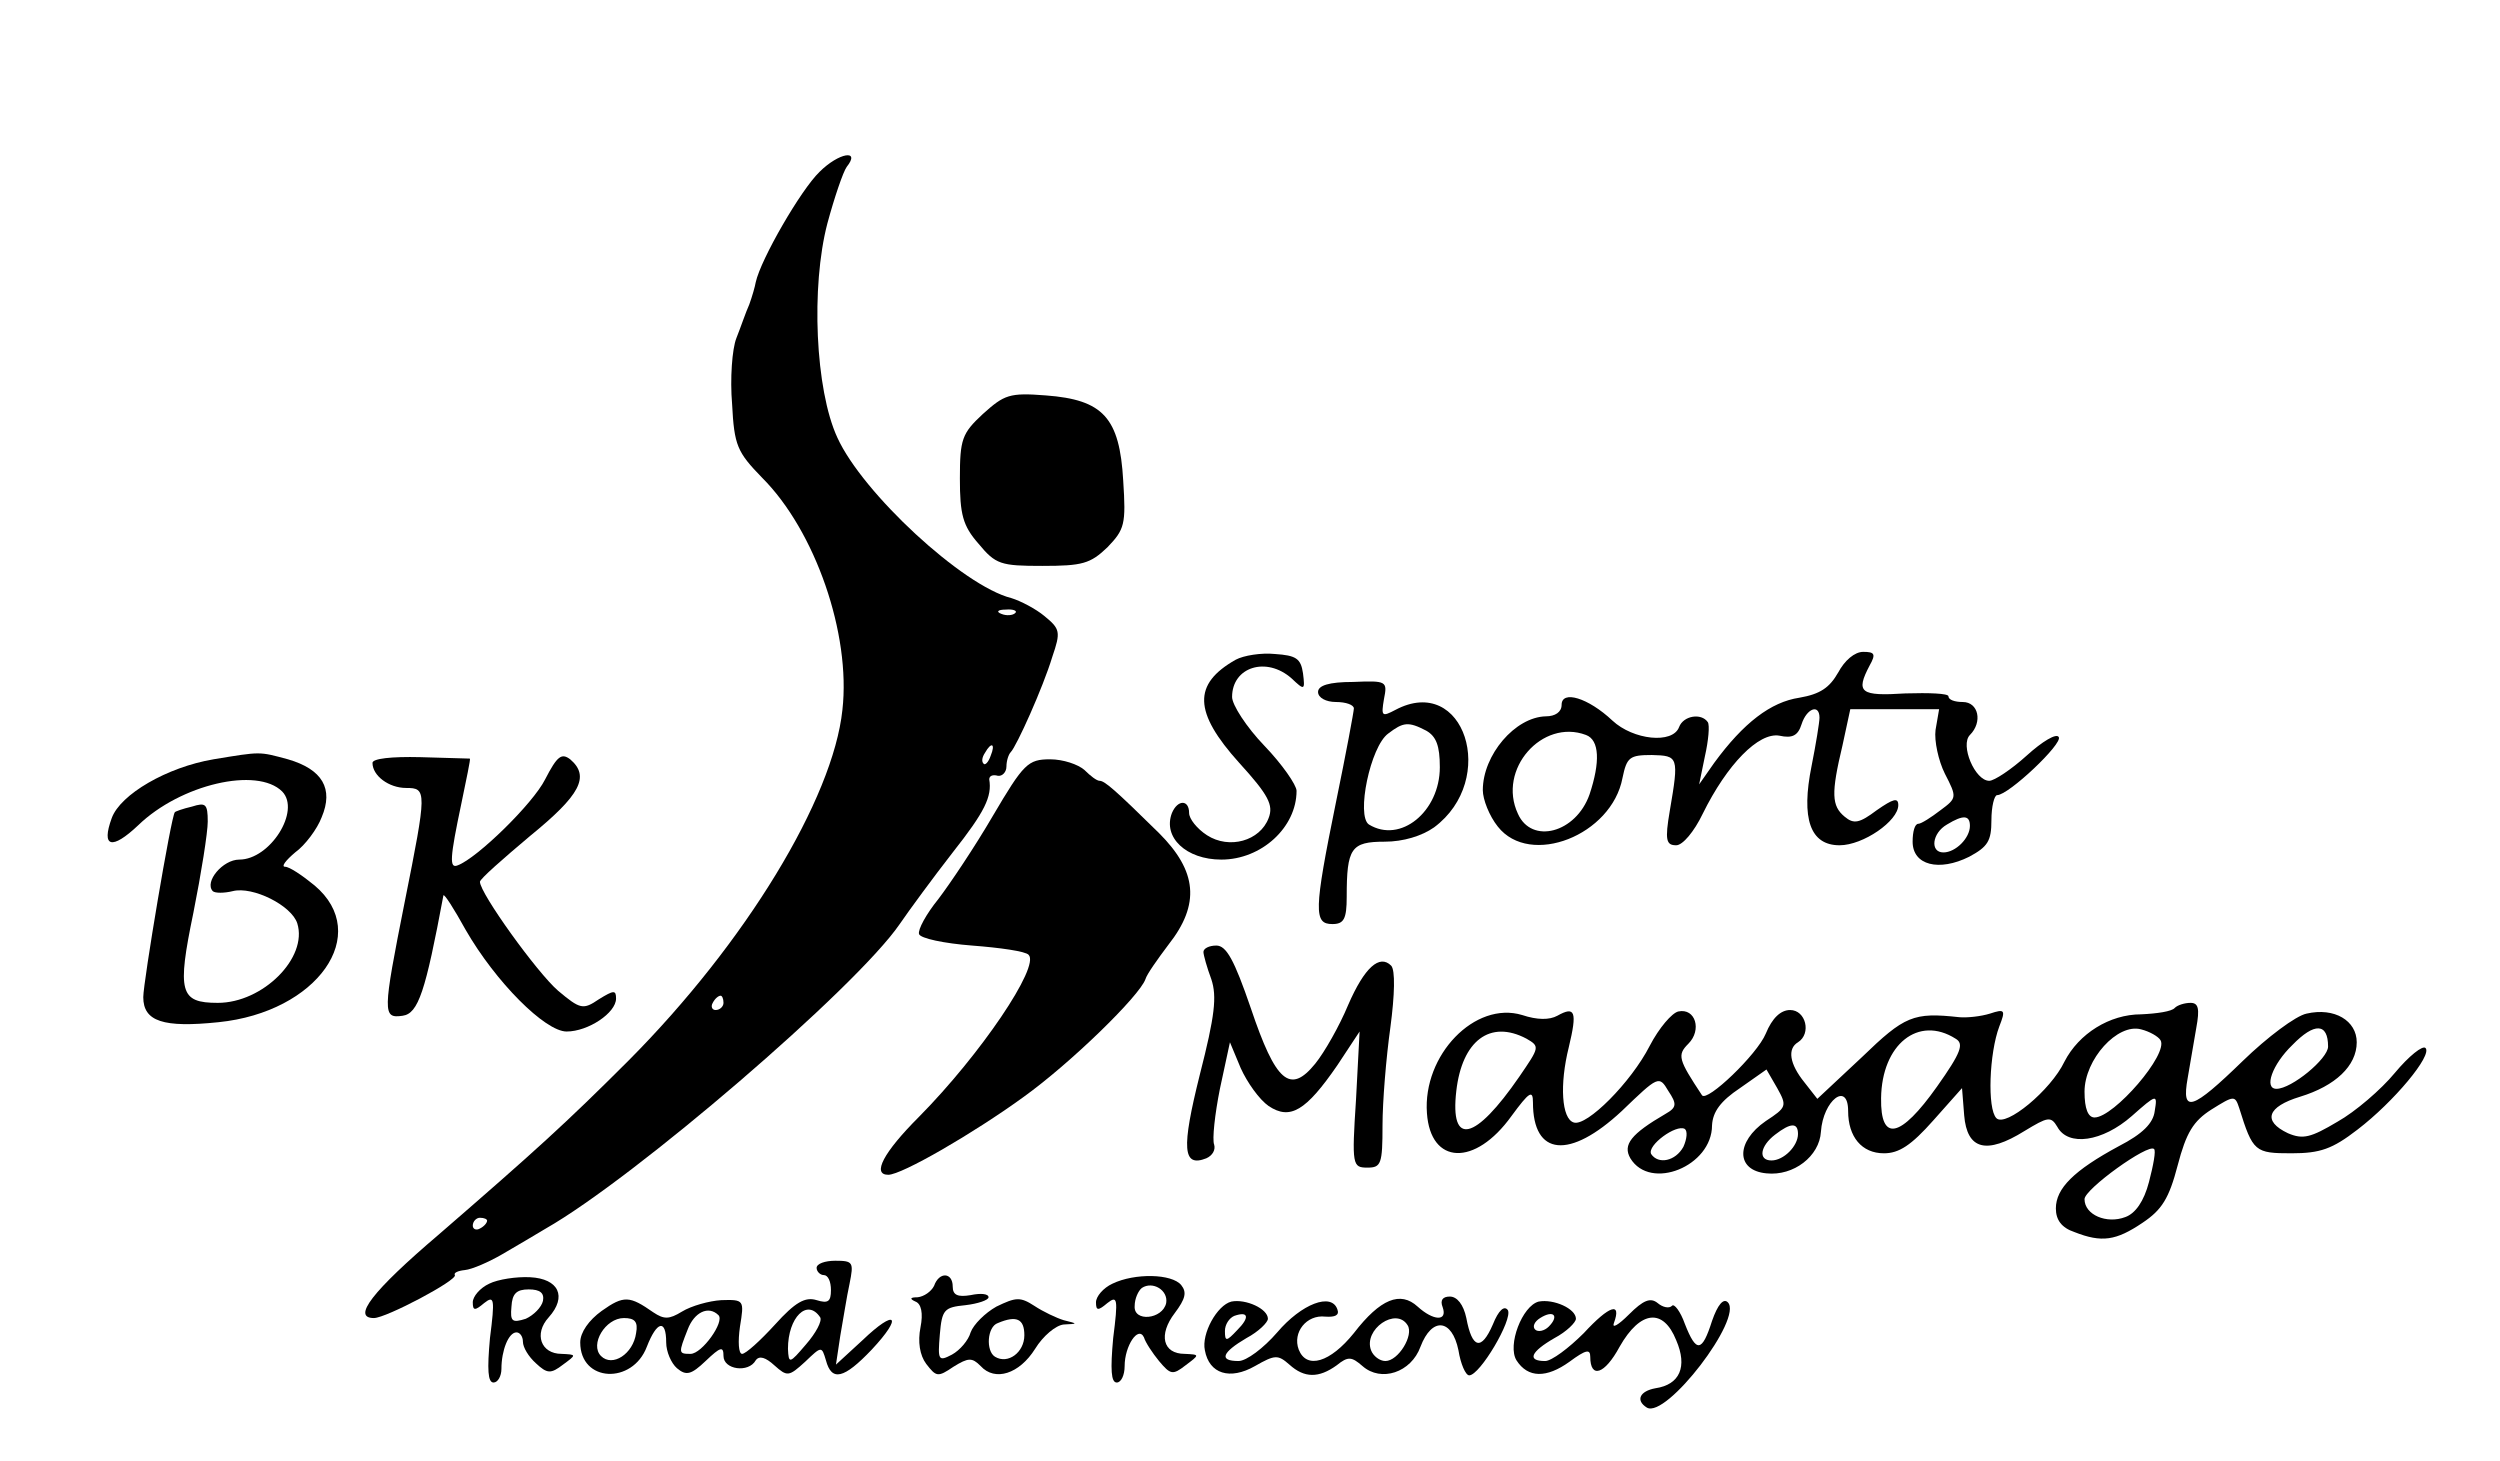 <?xml version="1.0" standalone="no"?>
<!DOCTYPE svg PUBLIC "-//W3C//DTD SVG 20010904//EN"
 "http://www.w3.org/TR/2001/REC-SVG-20010904/DTD/svg10.dtd">
<svg version="1.0" xmlns="http://www.w3.org/2000/svg"
 width="349pt" height="204pt" viewBox="0 0 349 204"
 preserveAspectRatio="xMidYMid meet">

<g transform="translate(0,204) scale(0.1,-0.1)"
fill="#000000" stroke="none">
<path d="M1144 1800 c-26 -25 -82 -122 -89 -154 -1 -6 -5 -20 -9 -31 -5 -11
-12 -32 -18 -47 -6 -15 -9 -57 -6 -92 3 -58 7 -67 42 -103 74 -74 124 -218
112 -324 -13 -124 -135 -325 -298 -489 -89 -89 -130 -126 -265 -243 -94 -80
-122 -117 -91 -117 17 0 117 53 113 60 -2 3 4 6 14 7 10 1 33 11 52 22 19 11
46 27 61 36 123 70 433 336 494 425 13 19 46 64 74 100 45 57 55 78 51 102 0
5 5 7 12 5 6 -1 12 5 12 13 0 8 3 17 6 20 8 8 45 90 58 133 12 35 11 39 -11
57 -12 10 -33 21 -46 25 -68 17 -208 147 -243 224 -31 67 -37 211 -14 299 10
37 22 72 27 79 20 25 -11 20 -38 -7z m273 -616 c-3 -3 -12 -4 -19 -1 -8 3 -5
6 6 6 11 1 17 -2 13 -5z m-34 -199 c-3 -9 -8 -14 -10 -11 -3 3 -2 9 2 15 9 16
15 13 8 -4z m-373 -345 c0 -5 -5 -10 -11 -10 -5 0 -7 5 -4 10 3 6 8 10 11 10
2 0 4 -4 4 -10z m-330 -304 c0 -3 -4 -8 -10 -11 -5 -3 -10 -1 -10 4 0 6 5 11
10 11 6 0 10 -2 10 -4z"/>
<path d="M1372 1462 c-29 -27 -32 -35 -32 -90 0 -50 4 -66 26 -91 24 -29 31
-31 89 -31 56 0 67 3 91 26 24 25 26 32 22 93 -5 88 -28 113 -108 119 -51 4
-58 1 -88 -26z"/>
<path d="M1725 1119 c-60 -34 -59 -73 5 -144 41 -45 48 -59 41 -77 -12 -32
-55 -44 -86 -24 -14 9 -25 23 -25 31 0 19 -16 19 -24 0 -13 -34 20 -65 69 -65
56 0 105 45 105 96 0 8 -20 37 -45 63 -25 26 -45 57 -45 68 0 42 48 57 83 26
18 -17 19 -17 16 7 -3 21 -10 25 -39 27 -19 2 -44 -2 -55 -8z"/>
<path d="M2566 1101 c-12 -21 -25 -30 -54 -35 -40 -6 -78 -35 -119 -91 l-21
-30 8 39 c5 22 7 44 4 48 -9 13 -34 9 -40 -7 -9 -24 -64 -18 -93 9 -34 32 -71
43 -71 22 0 -10 -9 -16 -22 -16 -43 -1 -88 -54 -88 -103 0 -13 9 -36 21 -51
45 -57 159 -12 174 68 6 29 10 32 41 32 37 -1 38 -2 25 -78 -7 -41 -5 -48 9
-48 9 0 25 19 37 44 34 69 78 114 107 109 18 -4 26 0 31 16 7 22 25 29 25 9 0
-6 -5 -37 -11 -67 -15 -74 -2 -111 39 -111 33 0 82 34 82 56 0 11 -7 9 -30 -7
-24 -18 -32 -20 -45 -9 -18 15 -19 32 -3 99 l11 51 62 0 62 0 -5 -29 c-2 -15
4 -43 13 -61 17 -33 17 -34 -6 -51 -13 -10 -27 -19 -31 -19 -5 0 -8 -11 -8
-25 0 -33 37 -42 79 -21 26 14 31 22 31 51 0 19 4 35 8 35 16 0 92 72 86 81
-3 6 -23 -6 -45 -26 -21 -19 -45 -35 -52 -35 -20 0 -41 50 -27 64 18 18 12 46
-10 46 -11 0 -20 3 -20 8 0 4 -27 5 -60 4 -63 -4 -70 1 -50 39 9 16 7 19 -9
19 -12 0 -26 -12 -35 -29z m-352 -87 c19 -7 20 -38 5 -83 -19 -54 -81 -70
-100 -27 -29 62 34 133 95 110z m536 -127 c0 -17 -20 -37 -37 -37 -19 0 -16
27 5 39 23 14 32 13 32 -2z"/>
<path d="M1840 1074 c0 -8 11 -14 25 -14 14 0 25 -4 25 -9 0 -4 -11 -63 -25
-131 -31 -152 -31 -170 -5 -170 16 0 20 7 20 38 0 68 6 77 53 77 26 0 52 8 69
20 90 67 42 215 -54 164 -19 -10 -20 -9 -16 15 5 25 4 26 -43 24 -34 0 -49 -5
-49 -14z m151 -54 c14 -8 19 -21 19 -51 0 -62 -55 -107 -99 -80 -18 12 2 109
27 127 21 16 28 17 53 4z"/>
<path d="M298 980 c-65 -11 -130 -49 -142 -82 -15 -41 0 -45 37 -10 59 57 166
82 201 47 26 -27 -17 -95 -60 -95 -23 0 -49 -31 -37 -44 3 -3 16 -3 28 0 28 7
82 -20 90 -45 15 -48 -48 -111 -111 -111 -53 0 -57 15 -34 126 11 55 20 112
20 127 0 25 -3 27 -22 21 -13 -3 -24 -7 -24 -8 -5 -5 -44 -237 -44 -258 0 -34
28 -43 105 -35 138 14 215 123 134 191 -17 14 -35 26 -41 26 -6 0 1 9 14 20
14 10 31 33 37 49 17 40 1 67 -47 81 -41 11 -37 11 -104 0z"/>
<path d="M520 975 c0 -18 23 -35 47 -35 29 0 29 -4 -2 -159 -31 -156 -31 -163
-3 -159 22 3 32 34 57 168 1 3 15 -19 31 -48 42 -73 111 -142 141 -142 30 0
69 26 69 46 0 12 -3 12 -24 -1 -22 -15 -26 -14 -57 12 -29 25 -109 136 -109
152 0 4 32 32 70 64 70 57 84 83 56 107 -12 9 -18 5 -35 -28 -17 -34 -95 -110
-122 -120 -12 -5 -11 10 5 86 7 34 13 62 12 63 0 0 -31 1 -69 2 -41 1 -67 -2
-67 -8z"/>
<path d="M1386 901 c-25 -43 -60 -95 -76 -116 -17 -21 -29 -43 -27 -49 2 -6
35 -13 74 -16 39 -3 75 -8 79 -13 16 -16 -67 -139 -153 -226 -50 -50 -66 -81
-43 -81 19 0 119 58 188 108 67 48 163 142 171 165 2 7 17 28 32 48 45 57 40
103 -13 156 -62 61 -76 73 -83 73 -4 0 -13 7 -21 15 -9 8 -30 15 -48 15 -31 0
-37 -6 -80 -79z"/>
<path d="M1680 711 c0 -4 5 -22 11 -38 8 -24 5 -51 -16 -133 -26 -104 -24
-130 9 -117 9 4 13 12 11 19 -3 7 1 43 8 78 l14 65 15 -36 c9 -20 26 -44 39
-53 30 -20 52 -7 96 57 l31 47 -5 -95 c-6 -92 -5 -95 16 -95 19 0 21 5 21 59
0 33 5 94 11 137 6 45 7 80 1 86 -16 16 -37 -2 -60 -55 -12 -29 -33 -66 -46
-82 -35 -43 -55 -26 -90 78 -23 67 -34 87 -48 87 -10 0 -18 -4 -18 -9z"/>
<path d="M3036 633 c-4 -5 -25 -8 -47 -9 -44 0 -87 -27 -107 -66 -19 -40 -82
-92 -95 -79 -13 13 -10 91 4 128 9 23 8 25 -13 18 -13 -4 -32 -6 -43 -5 -64 7
-76 2 -136 -56 l-62 -58 -18 23 c-21 26 -24 47 -9 56 19 12 11 45 -11 45 -13
0 -25 -11 -34 -33 -12 -29 -82 -96 -89 -86 -33 50 -35 56 -19 72 19 19 10 50
-14 45 -9 -2 -27 -23 -40 -48 -26 -51 -88 -113 -106 -107 -17 5 -20 53 -7 105
12 50 9 58 -16 44 -11 -6 -28 -6 -49 1 -66 20 -139 -56 -133 -137 5 -72 67
-75 118 -4 25 34 30 37 30 19 0 -75 51 -80 124 -12 51 49 52 50 65 28 12 -18
12 -23 -4 -32 -48 -28 -60 -43 -49 -62 28 -46 114 -11 114 46 1 19 12 34 39
52 l37 26 15 -26 c14 -25 13 -27 -16 -46 -42 -29 -42 -69 1 -73 38 -4 74 24
76 58 3 44 38 71 38 29 0 -36 19 -59 50 -59 21 0 38 11 69 46 l40 45 3 -38 c4
-48 31 -55 84 -22 33 20 37 21 46 6 15 -28 63 -21 104 15 35 31 36 31 32 7 -2
-17 -17 -32 -50 -49 -63 -34 -88 -59 -88 -87 0 -16 8 -27 26 -33 38 -15 58
-12 95 13 27 18 37 34 49 80 12 46 22 62 47 78 32 20 33 20 39 2 19 -61 22
-63 73 -63 40 0 57 6 92 33 51 39 105 104 95 114 -4 4 -23 -11 -43 -35 -19
-23 -55 -54 -80 -68 -37 -22 -48 -25 -69 -16 -36 17 -29 37 17 51 49 15 79 43
79 76 0 30 -31 49 -70 40 -15 -3 -55 -33 -89 -66 -71 -69 -86 -74 -77 -24 3
19 9 51 12 70 5 27 3 35 -8 35 -8 0 -18 -3 -22 -7z m-20 -45 c12 -19 -65 -108
-92 -108 -9 0 -14 12 -14 36 0 45 46 96 79 87 12 -3 24 -10 27 -15z m234 -9
c0 -17 -51 -59 -72 -59 -18 0 -6 34 22 61 31 32 50 31 50 -2z m-1119 11 c19
-11 18 -12 -10 -53 -62 -90 -97 -98 -88 -20 8 70 47 100 98 73z m599 0 c12 -7
8 -19 -26 -67 -51 -72 -79 -78 -78 -16 1 75 52 116 104 83z m-380 -151 c-11
-20 -35 -25 -45 -10 -6 12 35 42 47 35 4 -3 3 -14 -2 -25z m160 18 c0 -17 -20
-37 -37 -37 -19 0 -16 20 5 36 22 17 32 17 32 1z m490 -67 c-7 -27 -19 -44
-33 -49 -26 -10 -57 3 -57 25 0 14 89 78 97 70 3 -2 -1 -23 -7 -46z"/>
<path d="M1140 270 c0 -5 5 -10 10 -10 6 0 10 -9 10 -21 0 -16 -4 -19 -20 -14
-16 5 -30 -3 -58 -34 -21 -23 -41 -41 -46 -41 -5 0 -6 17 -3 38 6 37 6 38 -26
37 -17 -1 -42 -8 -55 -16 -18 -11 -25 -11 -40 -1 -33 23 -41 24 -72 2 -18 -13
-30 -30 -30 -44 0 -56 73 -59 93 -6 14 36 27 39 27 6 0 -13 7 -29 15 -36 13
-11 20 -9 40 10 21 20 25 21 25 7 0 -19 35 -24 45 -6 5 7 14 4 26 -7 18 -16
20 -16 43 5 23 22 23 22 29 2 8 -30 25 -26 64 15 44 47 34 58 -13 13 l-37 -34
6 40 c4 22 9 55 13 73 6 30 5 32 -20 32 -14 0 -26 -4 -26 -10z m-137 -66 c9
-9 -23 -54 -39 -54 -17 0 -17 1 -4 34 9 24 29 34 43 20z m142 -3 c3 -5 -6 -22
-20 -38 -23 -27 -24 -27 -25 -6 0 44 27 71 45 44z m-257 -22 c-4 -29 -33 -48
-49 -32 -16 16 6 53 32 53 15 0 20 -5 17 -21z"/>
<path d="M683 248 c-13 -6 -23 -18 -23 -26 0 -12 3 -12 16 -1 14 11 15 6 8
-49 -4 -44 -3 -62 5 -62 6 0 11 9 11 19 0 26 10 51 21 51 5 0 9 -6 9 -13 0 -8
8 -21 18 -30 16 -15 21 -15 38 -2 19 14 19 14 -2 15 -29 0 -39 28 -18 51 26
29 14 54 -26 56 -19 1 -45 -3 -57 -9z m75 -24 c-2 -9 -13 -20 -24 -25 -19 -6
-22 -4 -20 17 1 18 7 24 24 24 16 0 22 -5 20 -16z"/>
<path d="M1304 245 c-4 -8 -14 -15 -23 -16 -10 0 -12 -2 -3 -6 8 -3 11 -16 7
-36 -4 -20 -1 -39 8 -51 14 -18 16 -19 38 -4 21 13 26 13 38 1 20 -22 54 -11
76 24 11 18 29 33 40 34 20 1 20 1 0 6 -10 3 -29 12 -41 20 -20 13 -26 12 -53
-1 -16 -9 -32 -25 -36 -36 -3 -11 -15 -25 -26 -31 -19 -10 -20 -8 -17 28 3 35
6 38 36 41 17 2 32 7 32 11 0 5 -11 6 -25 3 -18 -3 -25 0 -25 12 0 20 -19 21
-26 1z m126 -69 c0 -24 -23 -41 -41 -30 -13 8 -11 42 4 47 26 11 37 6 37 -17z"/>
<path d="M1553 248 c-13 -6 -23 -18 -23 -26 0 -12 3 -12 16 -1 14 11 15 6 8
-49 -4 -44 -3 -62 5 -62 6 0 11 10 11 23 0 28 19 57 27 40 2 -7 12 -22 21 -33
16 -19 19 -20 37 -6 20 15 20 15 -1 16 -31 0 -37 27 -14 57 15 20 17 29 9 39
-13 16 -65 17 -96 2z m75 -27 c-5 -23 -46 -27 -44 -4 0 10 5 21 10 25 15 10
37 -3 34 -21z"/>
<path d="M1719 223 c-20 -5 -42 -45 -37 -68 6 -33 35 -42 70 -22 28 16 32 16
48 2 21 -19 41 -19 66 -1 16 13 21 12 36 -1 26 -23 68 -9 81 27 16 42 44 39
53 -5 3 -19 10 -35 15 -35 15 0 61 78 54 91 -5 7 -13 0 -21 -20 -16 -37 -29
-34 -37 9 -4 19 -13 30 -23 30 -10 0 -14 -5 -10 -15 7 -20 -13 -19 -35 1 -24
22 -52 11 -89 -37 -33 -41 -66 -51 -77 -23 -9 24 11 49 37 46 14 -1 20 2 17
10 -8 24 -50 8 -84 -32 -19 -22 -43 -40 -54 -40 -28 0 -23 12 11 32 17 9 30
22 30 27 0 14 -31 28 -51 24z m8 -40 c-15 -16 -17 -16 -17 -1 0 9 6 18 13 21
20 7 22 -2 4 -20z m238 7 c9 -14 -13 -50 -31 -50 -8 0 -17 7 -20 15 -11 29 35
61 51 35z"/>
<path d="M2148 223 c-23 -6 -44 -61 -31 -82 16 -25 42 -25 74 -2 23 17 29 18
29 7 0 -31 20 -25 41 14 29 51 61 54 79 9 16 -37 5 -62 -29 -67 -22 -4 -28
-17 -12 -27 27 -16 135 125 113 147 -6 6 -14 -3 -22 -26 -14 -44 -22 -45 -38
-4 -6 17 -15 29 -18 25 -4 -4 -13 -2 -20 4 -10 8 -20 4 -40 -16 -15 -15 -24
-20 -21 -12 11 30 -6 25 -42 -14 -21 -21 -45 -39 -54 -39 -26 0 -20 13 13 32
17 9 30 22 30 27 0 14 -31 28 -52 24z m14 -35 c-6 -6 -15 -8 -19 -4 -4 4 -1
11 7 16 19 12 27 3 12 -12z"/>
</g>
</svg>
